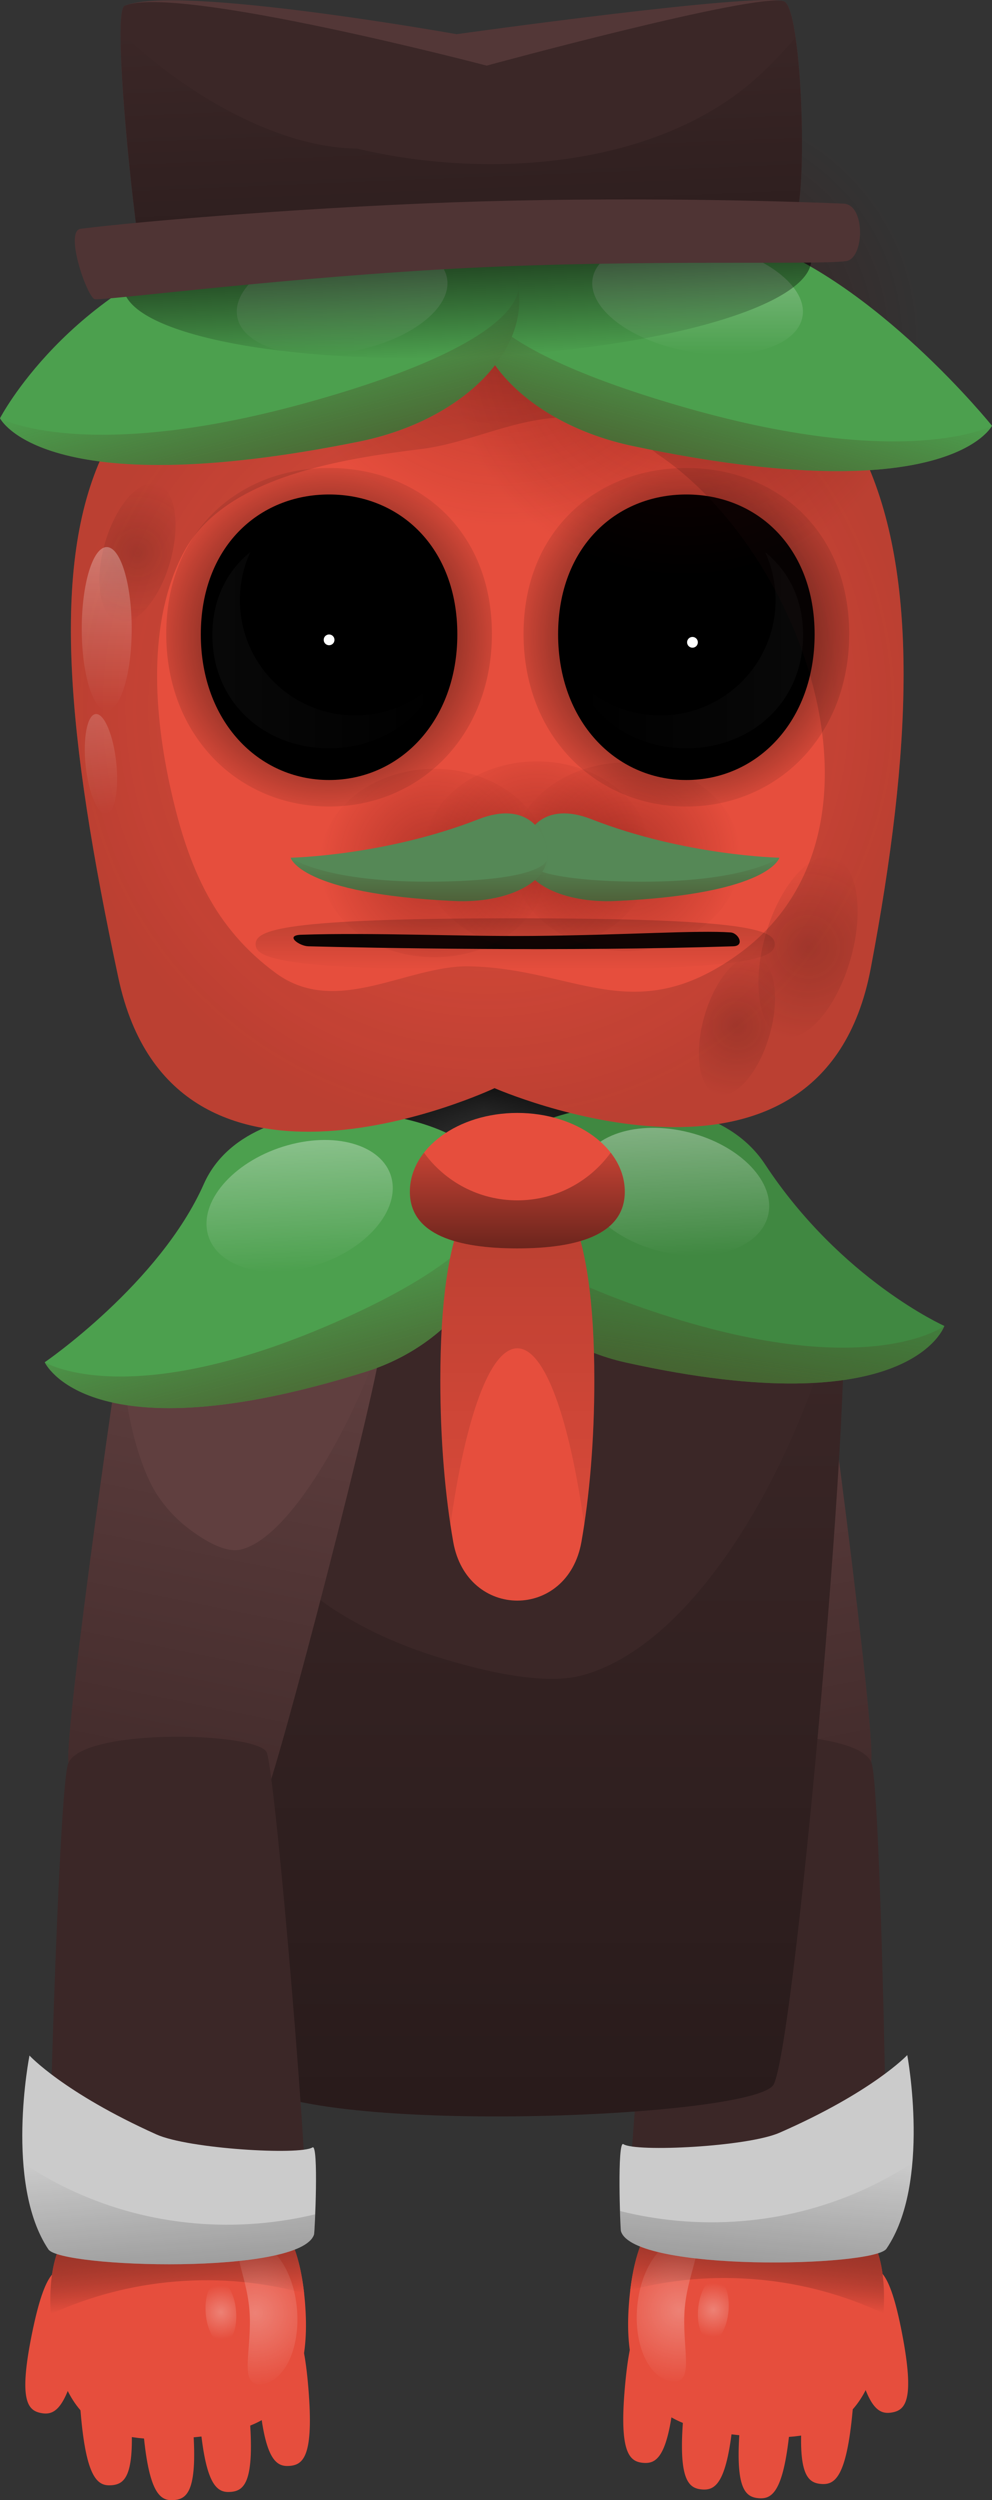 <svg version="1.1" xmlns="http://www.w3.org/2000/svg" xmlns:xlink="http://www.w3.org/1999/xlink" width="190.047" height="478.651" viewBox="0,0,190.047,478.651"><rect x="0" y="0" width="190.047" height="478.651" fill="#333333" stroke="none"/><defs><linearGradient x1="411.873" y1="404.06" x2="409.977" y2="424.647" gradientUnits="userSpaceOnUse" id="color-1"><stop offset="0" stop-color="#000000" stop-opacity="0.242"/><stop offset="1" stop-color="#e64e3d"/></linearGradient><radialGradient cx="395.068" cy="426.276" r="14.231" gradientUnits="userSpaceOnUse" id="color-2"><stop offset="0" stop-color="#ffffff" stop-opacity="0.29"/><stop offset="1" stop-color="#ffffff" stop-opacity="0"/></radialGradient><radialGradient cx="401.634" cy="426.205" r="5.156" gradientUnits="userSpaceOnUse" id="color-3"><stop offset="0" stop-color="#ffffff" stop-opacity="0.29"/><stop offset="1" stop-color="#ffffff" stop-opacity="0"/></radialGradient><linearGradient x1="396.893" y1="236.394" x2="414.515" y2="328.865" gradientUnits="userSpaceOnUse" id="color-4"><stop offset="0" stop-color="#000000" stop-opacity="0"/><stop offset="1" stop-color="#000000" stop-opacity="0.311"/></linearGradient><linearGradient x1="412.418" y1="395.522" x2="410.394" y2="417.497" gradientUnits="userSpaceOnUse" id="color-5"><stop offset="0" stop-color="#000000" stop-opacity="0"/><stop offset="1" stop-color="#000000" stop-opacity="0.222"/></linearGradient><linearGradient x1="360.93" y1="231.975" x2="360.93" y2="389.167" gradientUnits="userSpaceOnUse" id="color-6"><stop offset="0" stop-color="#000000" stop-opacity="0"/><stop offset="1" stop-color="#000000" stop-opacity="0.311"/></linearGradient><radialGradient cx="357.737" cy="195.955" r="24.249" gradientUnits="userSpaceOnUse" id="color-7"><stop offset="0" stop-color="#5a5a5a"/><stop offset="1" stop-color="#272727"/></radialGradient><linearGradient x1="357.737" y1="185.851" x2="357.737" y2="213.098" gradientUnits="userSpaceOnUse" id="color-8"><stop offset="0" stop-color="#000000"/><stop offset="1" stop-color="#000000" stop-opacity="0"/></linearGradient><linearGradient x1="297.275" y1="404.413" x2="298.967" y2="425.018" gradientUnits="userSpaceOnUse" id="color-9"><stop offset="0" stop-color="#000000" stop-opacity="0.242"/><stop offset="1" stop-color="#e64e3d"/></linearGradient><radialGradient cx="313.86" cy="426.794" r="14.231" gradientUnits="userSpaceOnUse" id="color-10"><stop offset="0" stop-color="#ffffff" stop-opacity="0.29"/><stop offset="1" stop-color="#ffffff" stop-opacity="0"/></radialGradient><radialGradient cx="307.294" cy="426.658" r="5.156" gradientUnits="userSpaceOnUse" id="color-11"><stop offset="0" stop-color="#ffffff" stop-opacity="0.29"/><stop offset="1" stop-color="#ffffff" stop-opacity="0"/></radialGradient><linearGradient x1="313.913" y1="236.903" x2="295.377" y2="329.195" gradientUnits="userSpaceOnUse" id="color-12"><stop offset="0" stop-color="#000000" stop-opacity="0"/><stop offset="1" stop-color="#000000" stop-opacity="0.311"/></linearGradient><linearGradient x1="296.815" y1="395.87" x2="298.621" y2="417.863" gradientUnits="userSpaceOnUse" id="color-13"><stop offset="0" stop-color="#000000" stop-opacity="0"/><stop offset="1" stop-color="#000000" stop-opacity="0.222"/></linearGradient><linearGradient x1="401.089" y1="223.756" x2="397.098" y2="248.586" gradientUnits="userSpaceOnUse" id="color-14"><stop offset="0" stop-color="#4a4323" stop-opacity="0"/><stop offset="1" stop-color="#4a4323" stop-opacity="0.561"/></linearGradient><linearGradient x1="393.529" y1="199.738" x2="394.819" y2="224.563" gradientUnits="userSpaceOnUse" id="color-15"><stop offset="0" stop-color="#ffffff" stop-opacity="0.339"/><stop offset="1" stop-color="#ffffff" stop-opacity="0"/></linearGradient><linearGradient x1="316.699" y1="226.987" x2="323.248" y2="251.373" gradientUnits="userSpaceOnUse" id="color-16"><stop offset="0" stop-color="#4a4323" stop-opacity="0"/><stop offset="1" stop-color="#4a4323" stop-opacity="0.561"/></linearGradient><linearGradient x1="321.734" y1="202.437" x2="323.025" y2="227.262" gradientUnits="userSpaceOnUse" id="color-17"><stop offset="0" stop-color="#ffffff" stop-opacity="0.339"/><stop offset="1" stop-color="#ffffff" stop-opacity="0"/></linearGradient><linearGradient x1="364.087" y1="304.039" x2="364.087" y2="208.074" gradientUnits="userSpaceOnUse" id="color-18"><stop offset="0" stop-color="#000000" stop-opacity="0"/><stop offset="1" stop-color="#000000" stop-opacity="0.207"/></linearGradient><linearGradient x1="364.087" y1="197.05" x2="364.087" y2="222.987" gradientUnits="userSpaceOnUse" id="color-19"><stop offset="0" stop-color="#000000" stop-opacity="0"/><stop offset="1" stop-color="#000000" stop-opacity="0.529"/></linearGradient><linearGradient x1="363.675" y1="159.793" x2="363.675" y2="169.732" gradientUnits="userSpaceOnUse" id="color-20"><stop offset="0" stop-color="#0b0403" stop-opacity="0.19"/><stop offset="1" stop-color="#0b0403" stop-opacity="0"/></linearGradient><radialGradient cx="384.931" cy="148.002" r="21.929" gradientUnits="userSpaceOnUse" id="color-21"><stop offset="0" stop-color="#4c0000" stop-opacity="0.335"/><stop offset="1" stop-color="#4c0000" stop-opacity="0"/></radialGradient><radialGradient cx="367.841" cy="147.786" r="21.929" gradientUnits="userSpaceOnUse" id="color-22"><stop offset="0" stop-color="#4c0000" stop-opacity="0.335"/><stop offset="1" stop-color="#4c0000" stop-opacity="0"/></radialGradient><linearGradient x1="389.682" y1="147.945" x2="389.682" y2="156.512" gradientUnits="userSpaceOnUse" id="color-23"><stop offset="0" stop-color="#4a4323" stop-opacity="0"/><stop offset="1" stop-color="#4a4323" stop-opacity="0.561"/></linearGradient><radialGradient cx="348.173" cy="149.213" r="21.929" gradientUnits="userSpaceOnUse" id="color-24"><stop offset="0" stop-color="#4c0000" stop-opacity="0.335"/><stop offset="1" stop-color="#4c0000" stop-opacity="0"/></radialGradient><linearGradient x1="345.264" y1="147.945" x2="345.264" y2="156.512" gradientUnits="userSpaceOnUse" id="color-25"><stop offset="0" stop-color="#4a4323" stop-opacity="0"/><stop offset="1" stop-color="#4a4323" stop-opacity="0.561"/></linearGradient><radialGradient cx="396.47" cy="105.983" r="35.528" gradientUnits="userSpaceOnUse" id="color-26"><stop offset="0" stop-color="#000000"/><stop offset="1" stop-color="#000000" stop-opacity="0"/></radialGradient><linearGradient x1="418.833" y1="108.462" x2="375.944" y2="108.462" gradientUnits="userSpaceOnUse" id="color-27"><stop offset="0" stop-color="#272727" stop-opacity="0.214"/><stop offset="1" stop-color="#272727" stop-opacity="0"/></linearGradient><radialGradient cx="328.02" cy="105.983" r="35.528" gradientUnits="userSpaceOnUse" id="color-28"><stop offset="0" stop-color="#000000"/><stop offset="1" stop-color="#000000" stop-opacity="0"/></radialGradient><linearGradient x1="305.658" y1="108.462" x2="348.547" y2="108.462" gradientUnits="userSpaceOnUse" id="color-29"><stop offset="0" stop-color="#272727" stop-opacity="0.214"/><stop offset="1" stop-color="#272727" stop-opacity="0"/></linearGradient><radialGradient cx="358.322" cy="119.546" r="81.103" gradientUnits="userSpaceOnUse" id="color-30"><stop offset="0" stop-color="#240c0a" stop-opacity="0"/><stop offset="1" stop-color="#240c0a" stop-opacity="0.218"/></radialGradient><radialGradient cx="419.78" cy="165.286" r="17.853" gradientUnits="userSpaceOnUse" id="color-31"><stop offset="0" stop-color="#240c0a" stop-opacity="0.19"/><stop offset="1" stop-color="#240c0a" stop-opacity="0"/></radialGradient><radialGradient cx="406.16" cy="180.355" r="13.705" gradientUnits="userSpaceOnUse" id="color-32"><stop offset="0" stop-color="#240c0a" stop-opacity="0.19"/><stop offset="1" stop-color="#240c0a" stop-opacity="0"/></radialGradient><radialGradient cx="291.311" cy="89.801" r="13.705" gradientUnits="userSpaceOnUse" id="color-33"><stop offset="0" stop-color="#240c0a" stop-opacity="0.19"/><stop offset="1" stop-color="#240c0a" stop-opacity="0"/></radialGradient><linearGradient x1="285.421" y1="88.72" x2="285.421" y2="120.009" gradientUnits="userSpaceOnUse" id="color-34"><stop offset="0" stop-color="#ffffff" stop-opacity="0.298"/><stop offset="1" stop-color="#ffffff" stop-opacity="0"/></linearGradient><linearGradient x1="283.302" y1="120.686" x2="285.332" y2="139.833" gradientUnits="userSpaceOnUse" id="color-35"><stop offset="0" stop-color="#ffffff" stop-opacity="0.161"/><stop offset="1" stop-color="#ffffff" stop-opacity="0"/></linearGradient><radialGradient cx="396.086" cy="48.964" r="45.723" gradientUnits="userSpaceOnUse" id="color-36"><stop offset="0" stop-color="#4c0000" stop-opacity="0.335"/><stop offset="1" stop-color="#4c0000" stop-opacity="0"/></radialGradient><radialGradient cx="361.848" cy="39.065" r="45.723" gradientUnits="userSpaceOnUse" id="color-37"><stop offset="0" stop-color="#4c0000" stop-opacity="0.335"/><stop offset="1" stop-color="#4c0000" stop-opacity="0"/></radialGradient><linearGradient x1="405.683" y1="51.417" x2="399.772" y2="73.157" gradientUnits="userSpaceOnUse" id="color-38"><stop offset="0" stop-color="#4a4323" stop-opacity="0"/><stop offset="1" stop-color="#4a4323" stop-opacity="0.561"/></linearGradient><linearGradient x1="398.619" y1="29.964" x2="398.619" y2="51.895" gradientUnits="userSpaceOnUse" id="color-39"><stop offset="0" stop-color="#ffffff" stop-opacity="0.339"/><stop offset="1" stop-color="#ffffff" stop-opacity="0"/></linearGradient><linearGradient x1="314.436" y1="50.4" x2="320.161" y2="72.189" gradientUnits="userSpaceOnUse" id="color-40"><stop offset="0" stop-color="#4a4323" stop-opacity="0"/><stop offset="1" stop-color="#4a4323" stop-opacity="0.561"/></linearGradient><linearGradient x1="330.519" y1="29.964" x2="330.519" y2="51.895" gradientUnits="userSpaceOnUse" id="color-41"><stop offset="0" stop-color="#ffffff" stop-opacity="0.339"/><stop offset="1" stop-color="#ffffff" stop-opacity="0"/></linearGradient><linearGradient x1="353.851" y1="20.032" x2="355.159" y2="52.338" gradientUnits="userSpaceOnUse" id="color-42"><stop offset="0" stop-color="#000000"/><stop offset="1" stop-color="#000000" stop-opacity="0"/></linearGradient><linearGradient x1="352.831" y1="-12.584" x2="354.747" y2="34.748" gradientUnits="userSpaceOnUse" id="color-43"><stop offset="0" stop-color="#000000" stop-opacity="0"/><stop offset="1" stop-color="#000000" stop-opacity="0.258"/></linearGradient></defs><g transform="translate(-264.976,16.015)"><g stroke-miterlimit="10"><g stroke="#000000" stroke-width="0"><g><path d="M428.396,432.343c-2.464,-12.801 -0.456,-13.665 2.14,-14.11c2.596,-0.445 4.798,-0.302 7.261,12.498c2.464,12.801 0.649,14.669 -1.947,15.114c-2.596,0.445 -4.991,-0.702 -7.455,-13.502z" fill="#e64e3d"/><path d="M390.732,427.566c2.63,0.242 4.716,0.948 3.524,13.89c-1.192,12.943 -3.464,14.271 -6.094,14.029c-2.63,-0.242 -4.622,-1.963 -3.43,-14.906c1.192,-12.943 3.371,-13.256 6.001,-13.013z" fill="#e64e3d"/><path d="M395.976,445.67c1.192,-12.943 3.371,-13.256 6.001,-13.013c2.63,0.242 4.716,0.948 3.524,13.89c-1.192,12.943 -3.464,14.271 -6.094,14.029c-2.63,-0.242 -4.622,-1.963 -3.43,-14.906z" fill="#e64e3d"/><path d="M406.833,447.345c1.192,-12.943 3.371,-13.256 6.001,-13.013c2.63,0.242 4.716,0.948 3.524,13.89c-1.192,12.943 -3.464,14.271 -6.094,14.029c-2.63,-0.242 -4.622,-1.963 -3.43,-14.906z" fill="#e64e3d"/><path d="M418.798,444.617c1.192,-12.943 3.371,-13.256 6.001,-13.013c2.63,0.242 4.716,0.948 3.524,13.89c-1.192,12.943 -3.464,14.271 -6.094,14.029c-2.63,-0.242 -4.622,-1.963 -3.43,-14.906z" fill="#e64e3d"/><path d="M385.545,424.101c1.973,-21.433 12.92,-21.276 26.328,-20.041c13.408,1.234 24.199,3.078 22.226,24.511c-1.973,21.433 -13.075,22.957 -26.482,21.722c-13.408,-1.234 -24.044,-4.759 -22.071,-26.193z" fill="#e64e3d"/><path d="M385.724,422.414c2.386,-19.737 13.102,-19.555 26.149,-18.354c13.046,1.201 23.615,2.979 22.358,22.82c-7.288,-3.435 -15.324,-5.687 -23.863,-6.473c-8.539,-0.786 -16.851,-0.039 -24.644,2.007z" fill="url(#color-1)"/></g><g><path d="M396.322,412.652c4.426,0.408 0.545,5.526 -0.147,13.051c-0.693,7.525 2.065,14.606 -2.361,14.198c-4.426,-0.408 -7.453,-6.838 -6.76,-14.362c0.693,-7.525 4.843,-13.294 9.269,-12.886z" fill="url(#color-2)"/><path d="M404.538,426.472c-0.307,3.331 -1.855,5.911 -3.459,5.763c-1.604,-0.148 -2.655,-2.967 -2.349,-6.298c0.307,-3.331 1.855,-5.911 3.459,-5.763c1.604,0.148 2.655,2.967 2.349,6.298z" fill="url(#color-3)"/></g></g><g stroke="#000000" stroke-width="0"><path d="M431.879,321.19c-1.044,7.341 -35.391,11.096 -37.35,7.322c-2.615,-5.036 -22.138,-83.979 -21.61,-87.689c1.153,-8.104 45.291,-13.853 48.423,-7.823c0.752,1.448 11.405,82.096 10.538,88.19z" fill="#603f3f"/><path d="M431.879,321.19c-1.044,7.341 -35.391,11.096 -37.35,7.322c-2.615,-5.036 -22.138,-83.979 -21.61,-87.689c0.018,-0.126 0.046,-0.251 0.084,-0.376c5.187,15.749 16.917,37.524 26.347,39.725c2.573,0.601 5.89,-1.2 8.035,-2.593c2.957,-1.92 5.499,-4.128 7.842,-7.496c4.072,-5.853 7.955,-20.395 6.873,-32.779c2.589,17.003 10.533,78.59 9.78,83.885z" fill="url(#color-4)"/></g><g stroke="#000000" stroke-width="0"><path d="M393.885,319.009c1.378,-3.982 35.964,-4.54 38.095,2.602c1.769,5.929 3.261,87.15 2.733,88.678c-2.201,6.363 -46.787,6.166 -49.139,-1.719c-1.077,-3.61 6.472,-84.246 8.311,-89.561z" fill="#3b2727"/><g><path d="M414.324,392.284c17.882,-7.83 24.465,-14.861 24.465,-14.861c0,0 4.597,24.488 -3.991,37.072c-2.396,3.51 -48.513,4.512 -50.865,-3.373c-0.129,-0.432 -0.749,-17.443 0.469,-16.649c2.384,1.554 23.73,0.523 29.922,-2.188z" fill="#cbcbcb"/><path d="M439.771,398.041c-0.509,5.896 -1.893,11.941 -4.973,16.454c-2.396,3.51 -48.513,4.512 -50.865,-3.373c-0.038,-0.128 -0.119,-1.708 -0.183,-3.849c3.532,0.885 7.181,1.512 10.926,1.857c16.607,1.529 32.358,-2.742 45.095,-11.089z" fill="url(#color-5)"/></g></g><path d="M413.222,383.002c-3.257,6.761 -95.303,10.176 -101.716,-1.621c-5.324,-9.792 -17.703,-145.569 -16.454,-148.163c5.204,-10.804 123.954,-13.671 131.034,-0.648c3.241,5.962 -8.517,141.409 -12.864,150.433z" fill="#3b2727" stroke="#000000" stroke-width="0"/><path d="M413.222,383.002c-3.257,6.761 -95.303,10.176 -101.716,-1.621c-4.626,-8.509 -14.579,-112.142 -16.29,-140.863c3.354,20.694 20.823,43.555 34.44,52.055c7.835,4.891 15.613,7.817 24.337,10.152c6.327,1.694 15.935,3.733 22.39,2.025c23.654,-6.259 43.556,-45.393 49.293,-72.776c0.163,0.195 0.3,0.393 0.41,0.595c3.241,5.962 -8.517,141.409 -12.864,150.433z" fill="url(#color-6)" stroke="#000000" stroke-width="0"/><path d="M381.986,206.059c0,0 -4.238,6.13 -24.617,6.981c-19.276,0.805 -23.882,-6.981 -23.882,-6.981v-20.208h48.499v20.208z" fill="url(#color-7)" stroke="#000000" stroke-width="0"/><path d="M381.986,206.059c0,0 -4.238,6.13 -24.617,6.981c-19.276,0.805 -23.882,-6.981 -23.882,-6.981v-20.208h48.499v20.208z" fill="url(#color-8)" stroke="#000000" stroke-width="0"/><g stroke="#000000" stroke-width="0"><g><path d="M280.473,432.531c-2.59,12.776 -4.996,13.899 -7.588,13.428c-2.592,-0.471 -4.388,-2.357 -1.798,-15.133c2.59,-12.776 4.793,-12.897 7.385,-12.426c2.592,0.471 4.591,1.355 2.001,14.131z" fill="#e64e3d"/><path d="M318.183,428.127c2.632,-0.216 4.808,0.118 5.872,13.072c1.064,12.954 -0.945,14.655 -3.578,14.871c-2.633,0.216 -4.892,-1.134 -5.955,-14.088c-1.064,-12.954 1.029,-13.639 3.661,-13.855z" fill="#e64e3d"/><path d="M306.887,433.106c2.632,-0.216 4.808,0.118 5.872,13.072c1.064,12.954 -0.945,14.655 -3.578,14.871c-2.632,0.216 -4.892,-1.134 -5.955,-14.088c-1.064,-12.954 1.029,-13.639 3.661,-13.855z" fill="#e64e3d"/><path d="M296.014,434.673c2.632,-0.216 4.808,0.118 5.872,13.072c1.064,12.954 -0.945,14.655 -3.578,14.871c-2.632,0.216 -4.892,-1.134 -5.955,-14.088c-1.064,-12.954 1.029,-13.639 3.661,-13.855z" fill="#e64e3d"/><path d="M284.077,431.828c2.632,-0.216 4.808,0.118 5.872,13.072c1.064,12.954 -0.945,14.655 -3.578,14.871c-2.632,0.216 -4.892,-1.134 -5.955,-14.088c-1.064,-12.954 1.029,-13.639 3.661,-13.855z" fill="#e64e3d"/><path d="M297.275,404.413c13.419,-1.102 24.367,-1.151 26.128,20.301c1.761,21.452 -8.91,24.871 -22.329,25.973c-13.419,1.102 -24.505,-0.532 -26.266,-21.983c-1.761,-21.452 9.048,-23.189 22.467,-24.29z" fill="#e64e3d"/><path d="M297.275,404.413c13.057,-1.072 23.775,-1.148 25.966,18.612c-7.772,-2.123 -16.077,-2.952 -24.622,-2.251c-8.546,0.702 -16.604,2.874 -23.926,6.237c-1.061,-19.852 9.525,-21.526 22.582,-22.598z" fill="url(#color-9)"/></g><g><path d="M312.758,426.21c-0.618,-7.531 -4.448,-12.688 -0.018,-13.051c4.43,-0.364 8.523,5.447 9.141,12.978c0.618,7.531 -2.472,13.931 -6.902,14.295c-4.43,0.364 -1.603,-6.69 -2.221,-14.221z" fill="url(#color-10)"/><path d="M304.388,426.897c-0.274,-3.333 0.806,-6.143 2.411,-6.274c1.605,-0.132 3.128,2.464 3.402,5.797c0.274,3.333 -0.806,6.143 -2.411,6.274c-1.605,0.132 -3.128,-2.464 -3.402,-5.797z" fill="url(#color-11)"/></g></g><g stroke="#000000" stroke-width="0"><path d="M278.09,321.349c-0.806,-6.102 10.644,-86.641 11.41,-88.081c3.191,-5.998 47.271,0.187 48.343,8.302c0.491,3.715 -19.812,82.461 -22.477,87.471c-1.997,3.754 -36.305,-0.34 -37.276,-7.691z" fill="#603f3f"/><path d="M315.366,329.041c-1.997,3.754 -36.305,-0.34 -37.276,-7.691c-0.701,-5.302 7.853,-66.808 10.61,-83.784c-1.205,12.372 2.534,26.952 6.548,32.845c2.309,3.391 4.829,5.624 7.767,7.573c2.131,1.414 5.43,3.247 8.009,2.672c9.451,-2.108 21.396,-23.766 26.739,-39.463c0.037,0.125 0.064,0.25 0.081,0.376c0.491,3.715 -19.812,82.461 -22.477,87.471z" fill="url(#color-12)"/></g><g stroke="#000000" stroke-width="0"><path d="M277.985,321.769c2.201,-7.121 36.781,-6.221 38.119,-2.225c1.786,5.333 8.537,86.04 7.425,89.639c-2.43,7.861 -47.015,7.618 -49.153,1.233c-0.513,-1.533 1.782,-82.736 3.61,-88.647z" fill="#3b2727"/><g><path d="M270.623,377.51c0,0 6.514,7.096 24.317,15.103c6.165,2.773 27.5,4.015 29.899,2.484c1.226,-0.782 0.438,16.222 0.304,16.653c-2.43,7.861 -48.535,6.403 -50.896,2.869c-8.463,-12.668 -3.624,-37.109 -3.624,-37.109z" fill="#cbcbcb"/><path d="M274.248,414.62c-3.035,-4.543 -4.36,-10.601 -4.81,-16.502c12.654,8.473 28.362,12.9 44.983,11.535c3.749,-0.308 7.404,-0.899 10.944,-1.749c-0.085,2.14 -0.182,3.719 -0.221,3.847c-2.43,7.861 -48.535,6.403 -50.896,2.869z" fill="url(#color-13)"/></g></g><g stroke="#000000" stroke-width="0"><g><path d="M356.283,210.468c2.366,-14.719 42.576,-22.86 55.247,-3.598c14.547,22.113 34.371,30.963 34.371,30.963c0,0 -6.414,19.122 -61.072,6.99c-18.42,-4.089 -30.912,-19.636 -28.546,-34.355z" fill="#408841"/><path d="M391.858,235.64c39.681,12.869 54.044,2.194 54.044,2.194c0,0 -6.414,19.122 -61.072,6.99c-18.42,-4.089 -30.912,-19.636 -28.546,-34.355c0.153,-0.952 -6.434,11.548 35.574,25.172z" fill="url(#color-14)"/></g><path d="M412.302,215.588c-0.602,6.489 -9.206,10.211 -19.218,8.312c-10.012,-1.899 -17.64,-8.698 -17.039,-15.188c0.602,-6.489 9.206,-10.211 19.218,-8.312c10.012,1.899 17.64,8.698 17.039,15.188z" fill="url(#color-15)"/></g><g stroke="#000000" stroke-width="0"><g><path d="M304.029,210.65c9.287,-20.931 52.019,-15.127 55.901,-0.672c3.882,14.455 -6.943,30.988 -24.858,36.613c-53.16,16.691 -61.529,-1.806 -61.529,-1.806c0,0 22.036,-15.09 30.486,-34.135z" fill="#4ca04e"/><path d="M327.123,238.04c40.411,-17.109 32.556,-28.998 32.807,-28.063c3.882,14.455 -6.943,30.988 -24.858,36.613c-53.16,16.691 -61.529,-1.806 -61.529,-1.806c0,0 15.408,9.417 53.58,-6.744z" fill="url(#color-16)"/></g><path d="M304.688,219.802c-1.272,-6.41 5.617,-13.824 15.388,-16.559c9.771,-2.735 18.723,0.244 19.996,6.654c1.272,6.41 -5.617,13.824 -15.388,16.559c-9.771,2.735 -18.723,-0.244 -19.996,-6.654z" fill="url(#color-17)"/></g><g stroke="#000000" stroke-width="0"><g><path d="M351.806,279.173c-1.561,-8.849 -2.471,-19.479 -2.471,-30.914c0,-30.807 6.604,-40.186 14.751,-40.186c8.147,0 14.751,9.379 14.751,40.186c0,11.435 -0.91,22.065 -2.471,30.914c-2.644,14.991 -21.917,14.991 -24.561,0z" fill="#e64e3d"/><path d="M349.335,248.259c0,-30.807 6.604,-40.186 14.751,-40.186c8.147,0 14.751,9.379 14.751,40.186c0,10.053 -0.703,19.485 -1.934,27.631c-2.876,-20.467 -7.546,-33.777 -12.817,-33.777c-5.272,0 -9.941,13.31 -12.817,33.777c-1.231,-8.146 -1.934,-17.578 -1.934,-27.631z" fill="url(#color-18)"/></g><g><path d="M364.087,197.05c11.37,0 20.587,6.75 20.587,15.076c0,8.326 -9.217,10.861 -20.587,10.861c-11.37,0 -20.587,-2.535 -20.587,-10.861c0,-8.326 9.217,-15.076 20.587,-15.076z" fill="#e64e3d"/><path d="M346.198,204.658c4.014,5.532 10.531,9.129 17.888,9.129c7.357,0 13.874,-3.597 17.888,-9.129c1.718,2.202 2.699,4.751 2.699,7.468c0,8.326 -9.217,10.861 -20.587,10.861c-11.37,0 -20.587,-2.535 -20.587,-10.861c0,-2.717 0.982,-5.266 2.699,-7.468z" fill="url(#color-19)"/></g></g><path d="M431.782,169.419c-9.549,50.309 -72.057,22.887 -72.057,22.887c0,0 -61.354,28.968 -72.057,-21.056c-19.878,-92.907 -11.994,-130.547 72.057,-132.747c76.854,-2.012 88.069,46.554 72.057,130.916z" fill="#e64e3d" stroke="#000000" stroke-width="0"/><path d="M363.675,159.793c44.652,0 49.731,2.225 49.731,4.969c0,2.745 -5.079,4.969 -49.731,4.969c-44.652,0 -49.731,-2.225 -49.731,-4.969c0,-2.745 5.079,-4.969 49.731,-4.969z" fill="url(#color-20)" stroke="#000000" stroke-width="0"/><path d="M405.457,165.148c-31.769,1.04 -69.959,0.306 -81.431,0c-1.707,-0.046 -4.59,-2.102 -1.349,-2.209c13.922,-0.456 30.657,0.351 44.34,0.227c17.867,-0.162 31.6,-1.132 37.934,-0.668c1.507,0.11 2.774,2.576 0.506,2.65z" fill="#0b0403" stroke="#000000" stroke-width="0"/><path d="M384.931,166.036c-12.111,0 -21.929,-8.074 -21.929,-18.034c0,-9.96 9.818,-18.034 21.929,-18.034c12.111,0 21.929,8.074 21.929,18.034c0,9.96 -9.818,18.034 -21.929,18.034z" fill="url(#color-21)" stroke="#000000" stroke-width="0"/><path d="M367.841,165.82c-12.111,0 -21.929,-8.074 -21.929,-18.034c0,-9.96 9.818,-18.034 21.929,-18.034c12.111,0 21.929,8.074 21.929,18.034c0,9.96 -9.818,18.034 -21.929,18.034z" fill="url(#color-22)" stroke="#000000" stroke-width="0"/><path d="M378.259,140.809c17.993,7.038 36.028,7.379 36.028,7.379c0,0 -1.746,6.925 -31.335,8.287c-9.971,0.459 -17.807,-3.436 -17.807,-8.514c0,-5.078 4.095,-10.68 13.114,-7.152z" fill="#558856" stroke="#000000" stroke-width="0"/><path d="M365.146,147.961c0,-0.328 -2.393,4.433 20.709,4.802c21.822,0.348 28.433,-4.574 28.433,-4.574c0,0 -1.746,6.925 -31.335,8.287c-9.971,0.459 -17.807,-3.436 -17.807,-8.514z" fill="url(#color-23)" stroke="#000000" stroke-width="0"/><path d="M326.245,149.213c0,-9.96 9.818,-18.034 21.929,-18.034c12.111,0 21.929,8.074 21.929,18.034c0,9.96 -9.818,18.034 -21.929,18.034c-12.111,0 -21.929,-8.074 -21.929,-18.034z" fill="url(#color-24)" stroke="#000000" stroke-width="0"/><path d="M369.8,147.961c0,5.078 -7.836,8.973 -17.807,8.514c-29.589,-1.362 -31.335,-8.287 -31.335,-8.287c0,0 18.035,-0.341 36.028,-7.379c9.019,-3.528 13.114,2.073 13.114,7.152z" fill="#558856" stroke="#000000" stroke-width="0"/><path d="M369.8,147.961c0,5.078 -7.836,8.973 -17.807,8.514c-29.589,-1.362 -31.335,-8.287 -31.335,-8.287c0,0 6.611,4.923 28.433,4.574c23.102,-0.369 20.709,-5.13 20.709,-4.802z" fill="url(#color-25)" stroke="#000000" stroke-width="0"/><path d="M365.273,105.329c0,-19.709 13.967,-31.757 31.197,-31.757c17.23,0 31.197,12.048 31.197,31.757c0,19.709 -13.967,33.066 -31.197,33.066c-17.23,0 -31.197,-13.358 -31.197,-33.066z" fill="url(#color-26)" stroke="#000000" stroke-width="0"/><path d="M396.47,78.651c13.57,0 24.571,10.16 24.571,26.78c0,16.62 -11.001,27.884 -24.571,27.884c-13.57,0 -24.571,-11.264 -24.571,-27.884c0,-16.62 11.001,-26.78 24.571,-26.78z" fill="#000000" stroke="#000000" stroke-width="0"/><g><g fill="none" stroke="none" stroke-width="1" font-family="sans-serif" font-weight="normal" font-size="12" text-anchor="start"/><path d="M396.47,127.241c-9.192,0 -17.089,-4.853 -20.526,-12.664c3.99,3.945 9.474,6.38 15.528,6.38c12.198,0 22.086,-9.888 22.086,-22.086c0,-3.279 -0.714,-6.39 -1.996,-9.188c4.468,3.6 7.27,9.033 7.27,15.871c0,12.926 -10.012,21.688 -22.362,21.688z" fill="url(#color-27)" stroke="#000000" stroke-width="0"/></g><path d="M359.217,105.329c0,19.709 -13.967,33.066 -31.197,33.066c-17.23,0 -31.197,-13.358 -31.197,-33.066c0,-19.709 13.967,-31.757 31.197,-31.757c17.23,0 31.197,12.048 31.197,31.757z" fill="url(#color-28)" stroke="#000000" stroke-width="0"/><path d="M352.591,105.431c0,16.62 -11.001,27.884 -24.571,27.884c-13.57,0 -24.571,-11.264 -24.571,-27.884c0,-16.62 11.001,-26.78 24.571,-26.78c13.57,0 24.571,10.16 24.571,26.78z" fill="#000000" stroke="#000000" stroke-width="0"/><g><g fill="none" stroke="none" stroke-width="1" font-family="sans-serif" font-weight="normal" font-size="12" text-anchor="start"/><path d="M328.02,127.241c-12.35,0 -22.362,-8.761 -22.362,-21.688c0,-6.839 2.802,-12.271 7.27,-15.871c-1.282,2.798 -1.996,5.909 -1.996,9.188c0,12.198 9.888,22.086 22.086,22.086c6.054,0 11.538,-2.435 15.528,-6.38c-3.438,7.811 -11.334,12.664 -20.526,12.664z" fill="url(#color-29)" stroke="#000000" stroke-width="0"/></g><g stroke="#000000" stroke-width="0"><path d="M431.782,169.419c-9.549,50.309 -72.057,22.887 -72.057,22.887c0,0 -61.354,28.968 -72.057,-21.056c-19.878,-92.907 -11.994,-130.547 72.057,-132.747c76.854,-2.012 88.069,46.554 72.057,130.916zM389.772,70.001c-0.44,-0.201 -0.858,-0.41 -1.259,-0.623c-2.099,-1.802 -4.54,-3.216 -7.212,-4.132c-1.772,-0.751 -3.86,-1.274 -6.693,-1.355c-10.372,-0.297 -19.196,4.844 -28.923,6.057c-14.722,1.836 -37.749,5.135 -45.512,19.774c-7.092,13.374 -5.681,31.291 -2.405,45.754c3.336,14.729 8.308,26.217 20.108,34.842c11.533,8.43 25.12,-1.51 36.854,-1.333c20.316,0.308 31.622,12.179 51.727,-2.342c32.053,-23.15 12.37,-77.126 -15.592,-95.767z" fill="url(#color-30)"/><path d="M411.639,162.96c2.709,-9.481 8.549,-16.125 13.045,-14.84c4.496,1.285 5.945,10.012 3.236,19.492c-2.709,9.481 -8.549,16.125 -13.045,14.84c-4.496,-1.285 -5.945,-10.011 -3.236,-19.492z" fill="url(#color-31)"/><path d="M409.925,167.177c3.451,0.986 4.564,7.685 2.484,14.963c-2.079,7.278 -6.563,12.378 -10.014,11.392c-3.451,-0.986 -4.564,-7.685 -2.484,-14.963c2.079,-7.278 6.563,-12.378 10.014,-11.392z" fill="url(#color-32)"/><path d="M285.062,88.015c2.079,-7.278 6.563,-12.378 10.014,-11.392c3.451,0.986 4.564,7.685 2.484,14.963c-2.079,7.278 -6.563,12.378 -10.014,11.392c-3.451,-0.986 -4.563,-7.685 -2.484,-14.963z" fill="url(#color-33)"/></g><path d="M285.421,88.72c2.643,0 4.785,7.004 4.785,15.644c0,8.64 -2.142,15.644 -4.785,15.644c-2.643,0 -4.785,-7.004 -4.785,-15.644c0,-8.64 2.142,-15.644 4.785,-15.644z" fill="url(#color-34)" stroke="#000000" stroke-width="0"/><path d="M281.388,130.57c-0.561,-5.287 0.296,-9.713 1.913,-9.884c1.617,-0.171 3.383,3.976 3.944,9.263c0.561,5.287 -0.296,9.713 -1.913,9.884c-1.617,0.171 -3.383,-3.976 -3.944,-9.263z" fill="url(#color-35)" stroke="#000000" stroke-width="0"/><g stroke="#000000" stroke-width="0"><g><g><path d="M440.207,60.962c-6.872,25.273 -32.197,40.39 -56.565,33.764c-24.367,-6.626 -38.55,-32.486 -31.677,-57.759c6.872,-25.273 32.197,-40.39 56.565,-33.764c24.367,6.626 38.55,32.486 31.677,57.759z" fill="url(#color-36)"/><path d="M405.969,51.062c-6.872,25.273 -32.197,40.39 -56.565,33.764c-24.367,-6.626 -38.55,-32.486 -31.677,-57.759c6.872,-25.273 32.197,-40.39 56.565,-33.764c24.367,6.626 38.55,32.486 31.677,57.759z" fill="url(#color-37)"/><path d="M408.645,29.725c23.809,7.726 46.379,35.772 46.379,35.772c0,0 -8.292,16.617 -68.765,3.885c-20.38,-4.291 -33.458,-18.461 -29.953,-31.348c3.504,-12.887 28.531,-16.036 52.34,-8.31z" fill="#4ca04e"/><path d="M394.659,61.549c43.667,12.823 60.364,3.948 60.364,3.948c0,0 -8.292,16.617 -68.765,3.885c-20.38,-4.291 -33.458,-18.461 -29.953,-31.348c0.227,-0.833 -7.874,9.939 38.354,23.515z" fill="url(#color-38)"/></g><path d="M418.71,44.636c-1.051,5.698 -10.898,8.658 -21.994,6.611c-11.096,-2.047 -19.239,-8.325 -18.188,-14.023c1.051,-5.698 10.898,-8.658 21.994,-6.611c11.096,2.047 19.239,8.325 18.188,14.023z" fill="url(#color-39)"/></g><g><g><path d="M363.927,37.441c3.394,12.916 -9.805,26.974 -30.221,31.09c-60.58,12.213 -68.729,-4.474 -68.729,-4.474c0,0 12.868,-24.889 44.641,-34.456c31.773,-9.567 50.916,-5.076 54.309,7.841z" fill="#4ca04e"/><path d="M363.927,37.441c3.394,12.916 -9.805,26.974 -30.221,31.09c-60.58,12.213 -68.729,-4.474 -68.729,-4.474c0,0 16.621,9.018 60.396,-3.43c46.343,-13.178 38.335,-24.02 38.554,-23.185z" fill="url(#color-40)"/></g><path d="M328.616,30.613c11.096,-2.047 20.943,0.913 21.994,6.611c1.051,5.698 -7.092,11.976 -18.188,14.023c-11.096,2.047 -20.943,-0.913 -21.994,-6.611c-1.051,-5.698 7.092,-11.976 18.188,-14.023z" fill="url(#color-41)"/></g></g><g stroke="#000000" stroke-width="0"><path d="M288.608,38.853c-0.361,-8.921 28.849,-17.347 65.243,-18.821c36.394,-1.473 66.19,4.564 66.551,13.485c0.361,8.921 -28.849,17.347 -65.243,18.821c-36.394,1.473 -66.19,-4.564 -66.551,-13.485z" fill="url(#color-42)"/><g><g><g><path d="M416.843,26.502c-5.047,2.185 -31.714,-2.088 -60.683,0.245c-29.161,2.348 -60.617,11.292 -63.311,10.42c-1.241,-0.401 -6.771,-50.866 -4.012,-52.06c9.732,-4.213 63.616,5.424 63.616,5.424c0,0 57.334,-8.031 62.678,-6.303c3.713,1.201 4.742,40.961 1.711,42.274z" fill="#533737"/><path d="M416.843,26.502c-5.047,2.185 -31.714,-2.088 -60.683,0.245c-29.161,2.348 -60.617,11.292 -63.311,10.42c-1.241,-0.401 -6.771,-50.866 -4.012,-52.06c9.732,-4.213 69.376,11.443 69.376,11.443c0,0 51.575,-14.049 56.919,-12.321c3.713,1.201 4.742,40.961 1.711,42.274z" fill="#3b2727"/></g><path d="M416.843,26.502c-5.047,2.185 -31.714,-2.088 -60.683,0.245c-29.161,2.348 -60.617,11.292 -63.311,10.42c-1.016,-0.329 -4.904,-34.188 -4.77,-47.13c10.911,10.764 29.165,22.219 45.244,22.386c26.61,6.312 59.22,3.137 77.749,-14.587c2.401,-2.296 4.51,-4.521 6.313,-6.735c1.722,11.735 1.736,34.415 -0.541,35.4z" fill="url(#color-43)"/></g><path d="M427.04,33.984c-5.919,0.756 -38.787,-0.362 -72.389,1.3c-33.824,1.673 -68.375,6.124 -71.461,5.994c-1.422,-0.06 -5.988,-13.081 -2.753,-13.494c11.413,-1.457 46.167,-4.356 76.64,-5.234c33.874,-0.976 63.396,0.161 69.516,0.42c4.253,0.18 4,10.56 0.446,11.013z" fill="#4f3434"/></g></g><path d="M326.991,106.483c0,-0.57 0.462,-1.032 1.032,-1.032c0.57,0 1.032,0.462 1.032,1.032c0,0.57 -0.462,1.032 -1.032,1.032c-0.57,0 -1.032,-0.462 -1.032,-1.032z" fill="#ffffff" stroke="none" stroke-width="0.5"/><path d="M396.607,106.955c0,-0.57 0.462,-1.032 1.032,-1.032c0.57,0 1.032,0.462 1.032,1.032c0,0.57 -0.462,1.032 -1.032,1.032c-0.57,0 -1.032,-0.462 -1.032,-1.032z" fill="#ffffff" stroke="none" stroke-width="0.5"/></g></g></svg>